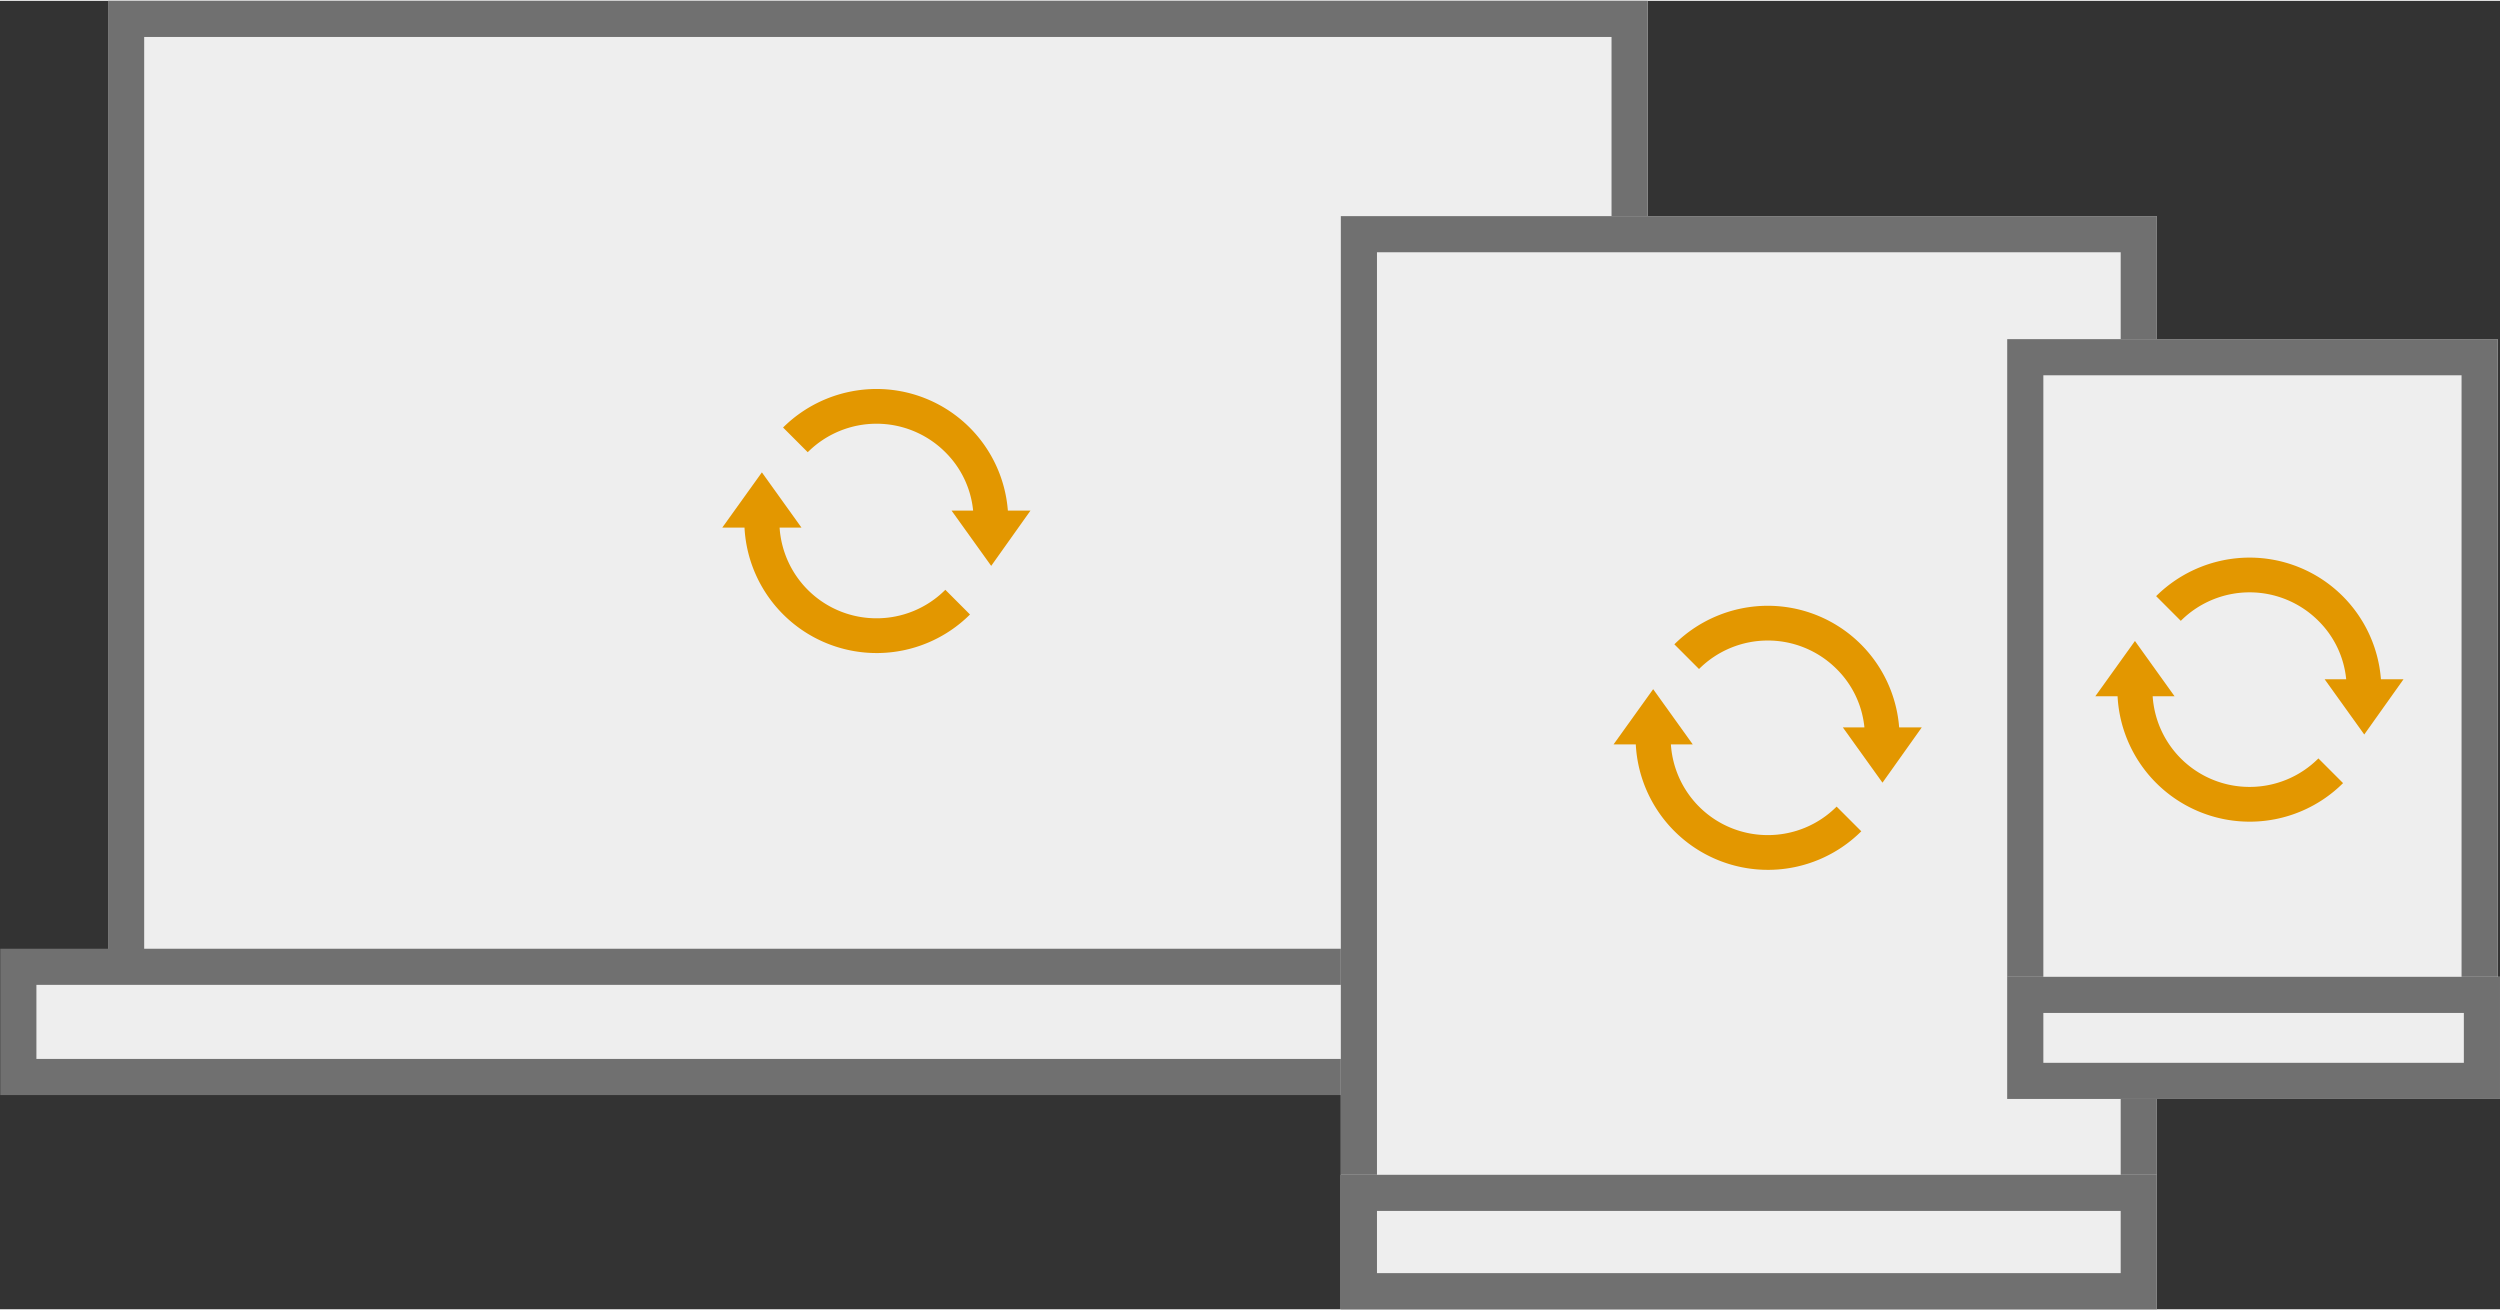 <svg xmlns="http://www.w3.org/2000/svg" viewBox="0 0 207.565 108.633" width="208" height="109"><rect x="0" y="0" width="207.565" height="108.633" fill="#333333" stroke="none"/><defs><style>.a,.b{fill:#eee;}.a{stroke:#707070;stroke-width:3px;}.c{fill:#e39700;}.d,.f{stroke:none;}.e{fill:none;}.f{fill:#707070;}</style></defs><g transform="translate(-987.106 -1442.5)"><g transform="translate(-8 -4)"><g class="a" transform="translate(1004.077 1446.5)"><rect class="d" width="127.828" height="85.253"/><rect class="e" x="1.5" y="1.5" width="124.828" height="82.253"/></g><g class="b" transform="translate(995.12 1525.201)"><path class="d" d="M 142.955 10.649 L 33.99 10.649 L 1.509 10.649 L 1.509 1.5 L 142.955 1.5 L 142.955 10.649 Z"/><path class="f" d="M 141.455 9.149 L 141.455 3 L 3.009 3 L 3.009 9.149 L 33.99 9.149 L 141.455 9.149 M 144.455 12.149 C 144.455 12.149 70.102 12.149 33.99 12.149 C 3.596 12.149 0.293 12.149 0.009 12.149 L 0.009 1.627604206078104e-06 L 144.455 1.627604206078104e-06 L 144.455 12.149 Z M 0.009 12.149 L -0.014 12.149 C -0.014 12.149 -0.009 12.149 0.009 12.149 Z"/></g><g transform="translate(1106.43 1464.375)"><g class="a" transform="translate(0 0)"><rect class="d" width="67.749" height="90.758"/><rect class="e" x="1.5" y="1.5" width="64.749" height="87.758"/></g><g class="a" transform="translate(0 79.594)"><rect class="d" width="67.749" height="11.164"/><rect class="e" x="1.5" y="1.5" width="64.749" height="8.164"/></g></g><g transform="translate(1161.757 1474.589)"><g class="a"><rect class="d" width="40.722" height="63.083"/><rect class="e" x="1.5" y="1.5" width="37.722" height="60.083"/></g><g class="a" transform="translate(0 52.942)"><rect class="d" width="40.913" height="10.141"/><rect class="e" x="1.5" y="1.5" width="37.913" height="7.141"/></g></g><g transform="translate(1169.073 1492.726)"><path class="c" d="M12.808,36.116A8.057,8.057,0,0,1,4.76,28.587H6.577L3.289,24,0,28.587H1.846A10.985,10.985,0,0,0,20.568,35.8L18.52,33.75A8.056,8.056,0,0,1,12.808,36.116Z" transform="translate(0 -17.077)"/><path class="c" d="M36.164,10.1A10.939,10.939,0,0,0,25.26,0,11.032,11.032,0,0,0,17.5,3.2L19.548,5.25a8.079,8.079,0,0,1,11.424,0A7.9,7.9,0,0,1,33.28,10.1H31.491l3.289,4.587,3.26-4.587Z" transform="translate(-12.452)"/></g><g transform="translate(1055.073 1478.726)"><path class="c" d="M12.808,36.116A8.057,8.057,0,0,1,4.76,28.587H6.577L3.289,24,0,28.587H1.846A10.985,10.985,0,0,0,20.568,35.8L18.52,33.75A8.056,8.056,0,0,1,12.808,36.116Z" transform="translate(0 -17.077)"/><path class="c" d="M36.164,10.1A10.939,10.939,0,0,0,25.26,0,11.032,11.032,0,0,0,17.5,3.2L19.548,5.25a8.079,8.079,0,0,1,11.424,0A7.9,7.9,0,0,1,33.28,10.1H31.491l3.289,4.587,3.26-4.587Z" transform="translate(-12.452)"/></g><g transform="translate(1129.073 1496.726)"><path class="c" d="M12.808,36.116A8.057,8.057,0,0,1,4.76,28.587H6.577L3.289,24,0,28.587H1.846A10.985,10.985,0,0,0,20.568,35.8L18.52,33.75A8.056,8.056,0,0,1,12.808,36.116Z" transform="translate(0 -17.077)"/><path class="c" d="M36.164,10.1A10.939,10.939,0,0,0,25.26,0,11.032,11.032,0,0,0,17.5,3.2L19.548,5.25a8.079,8.079,0,0,1,11.424,0A7.9,7.9,0,0,1,33.28,10.1H31.491l3.289,4.587,3.26-4.587Z" transform="translate(-12.452)"/></g></g></g></svg>